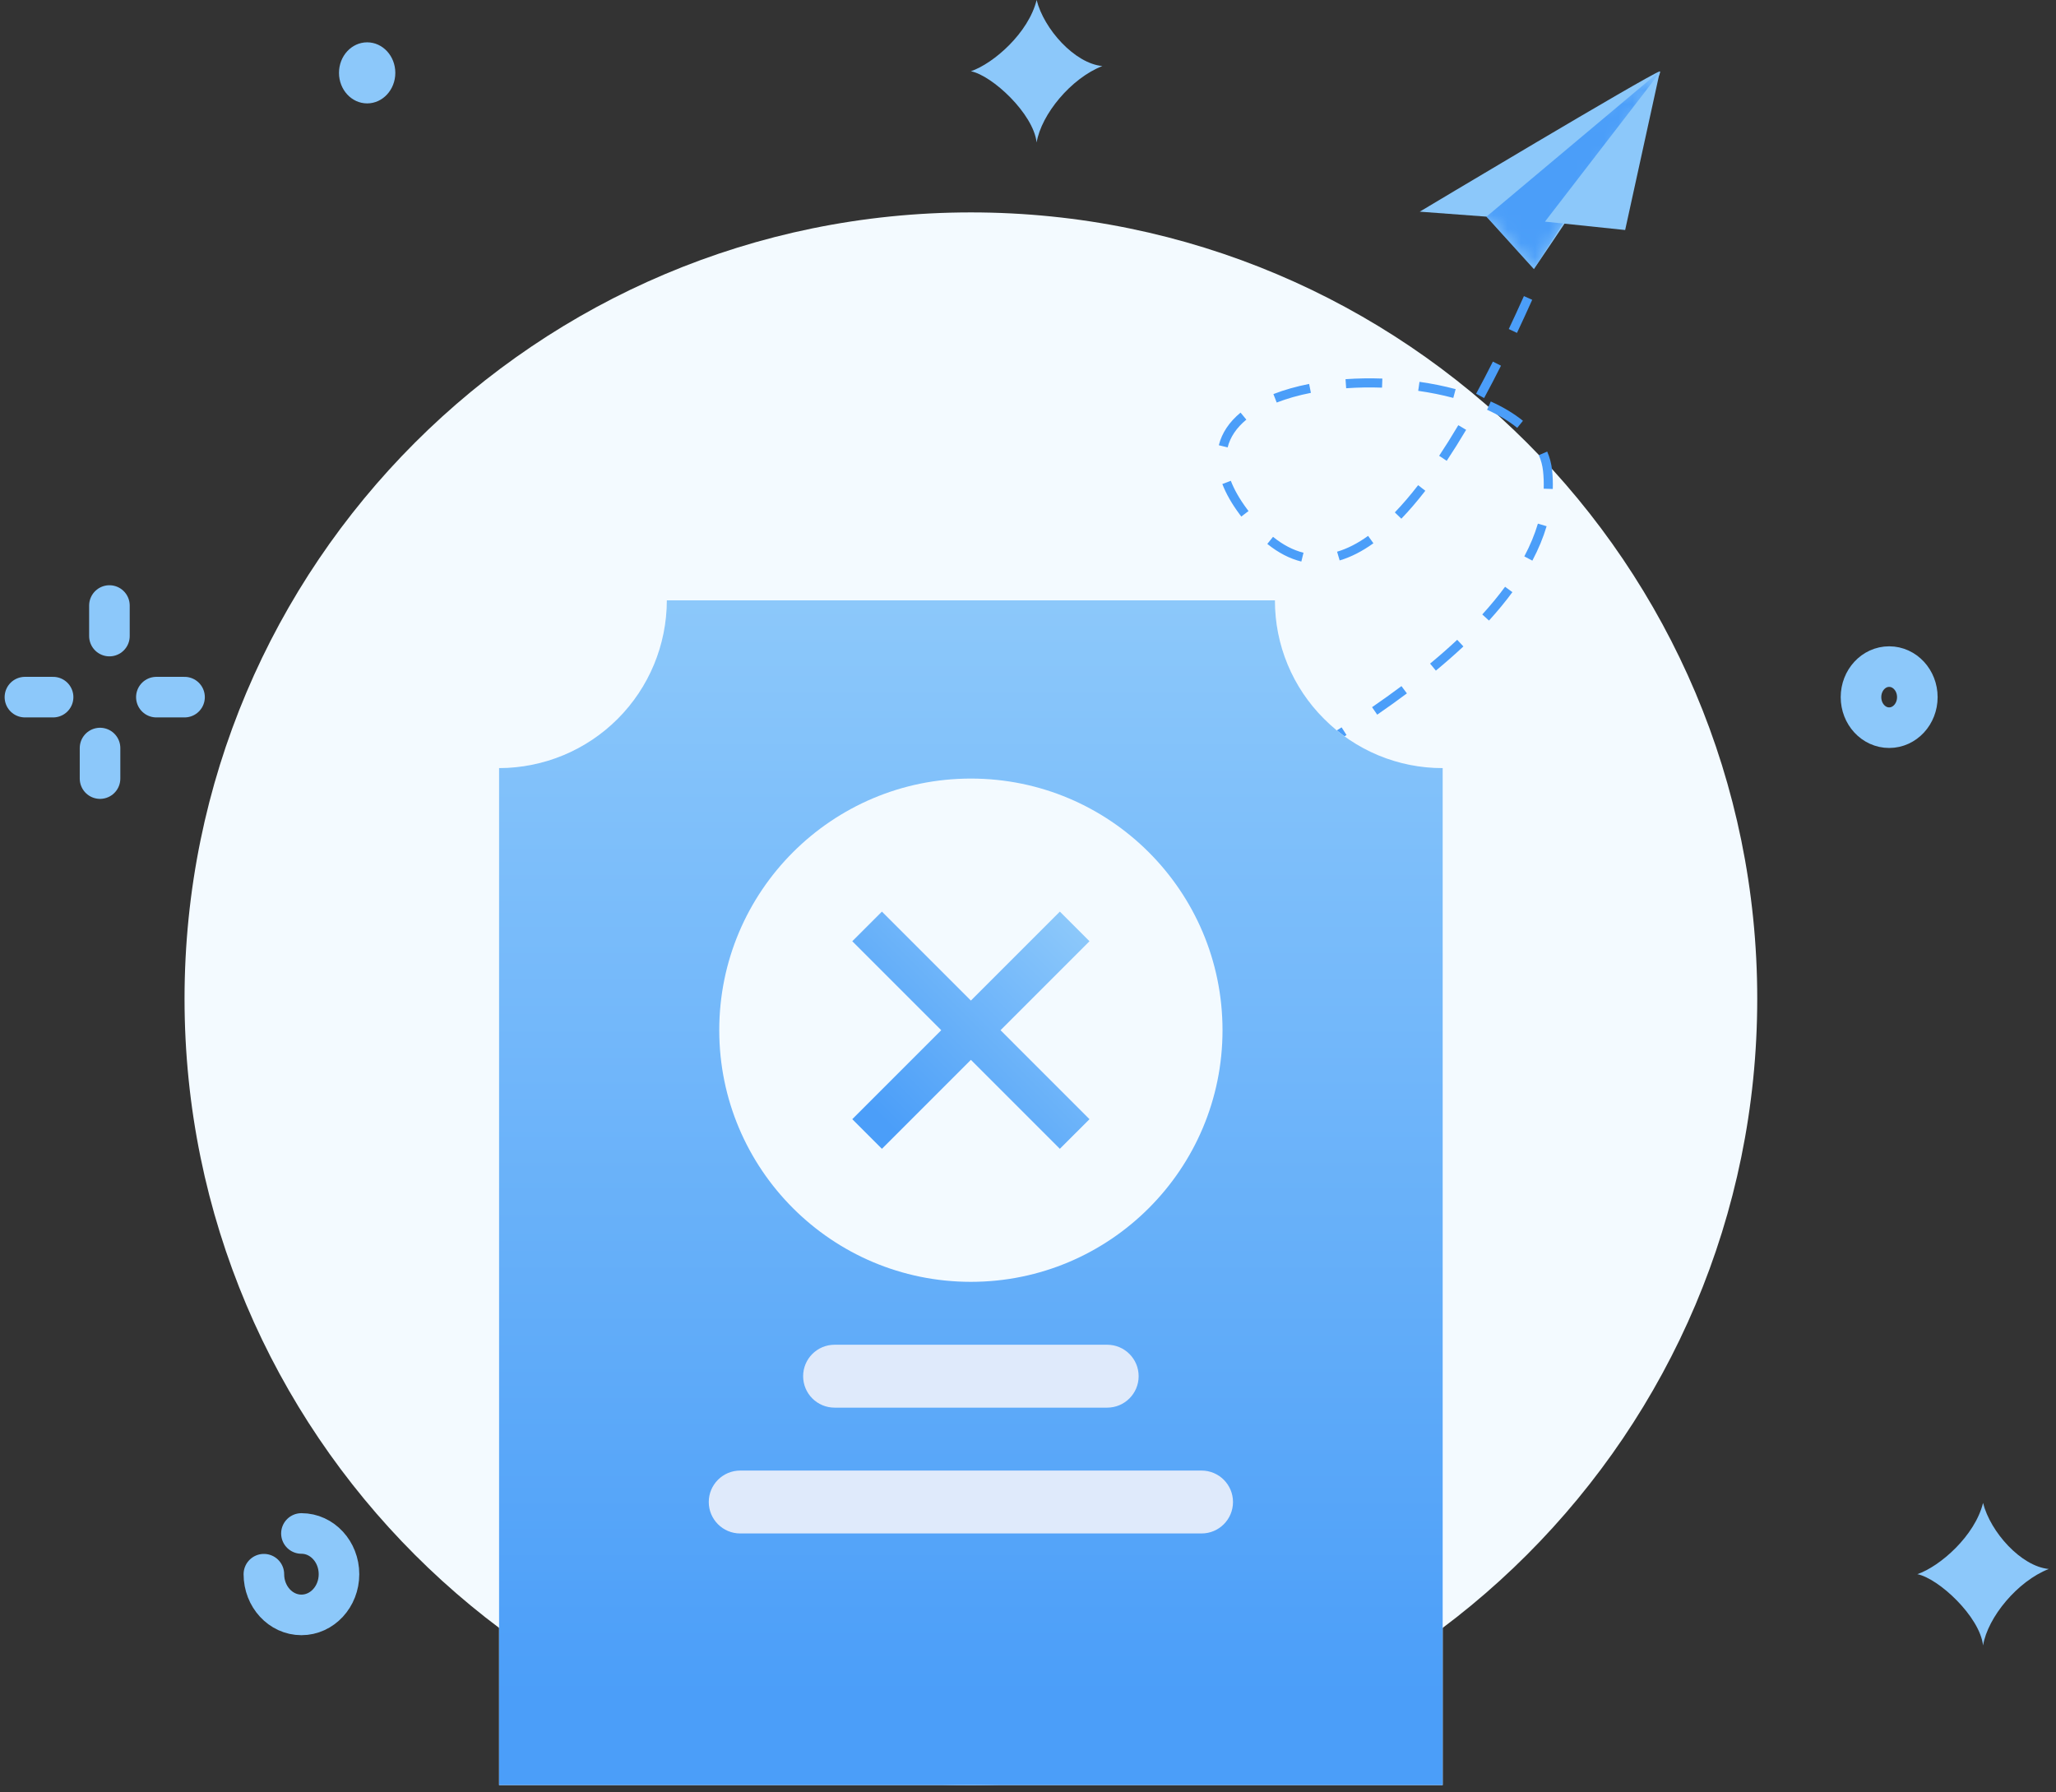 <svg width="148" height="129" viewBox="0 0 148 129" fill="none" xmlns="http://www.w3.org/2000/svg">
<rect x="0" y="0" width="148" height="129" fill="#333333" stroke="none"/>
<path d="M69.889 128.5C101.151 128.5 126.494 103.157 126.494 71.895C126.494 40.633 101.151 15.29 69.889 15.29C38.627 15.29 13.284 40.633 13.284 71.895C13.284 103.157 38.627 128.5 69.889 128.5Z" fill="#F3FAFF"/>
<path fill-rule="evenodd" clip-rule="evenodd" d="M108.608 23.684C108.969 22.921 109.332 22.131 109.698 21.314L110.295 21.581C109.927 22.402 109.562 23.196 109.199 23.964L108.608 23.684ZM106.258 28.341C106.657 27.606 107.059 26.836 107.464 26.03L108.048 26.324C107.64 27.135 107.235 27.912 106.833 28.653L106.258 28.341ZM104.976 30.607C104.511 31.391 104.051 32.125 103.596 32.81L104.141 33.172C104.602 32.478 105.068 31.734 105.539 30.941L104.976 30.607ZM100.405 36.885C100.956 36.313 101.516 35.66 102.084 34.926L102.601 35.327C102.019 36.078 101.444 36.749 100.875 37.339L100.405 36.885ZM98.483 38.575C97.719 39.123 96.974 39.502 96.25 39.714L96.434 40.342C97.233 40.108 98.043 39.696 98.864 39.107L98.483 38.575ZM91.638 38.644C92.357 39.224 93.088 39.604 93.832 39.788L93.676 40.423C92.835 40.215 92.018 39.791 91.227 39.154L91.638 38.644ZM89.874 36.787C89.834 36.734 89.793 36.68 89.753 36.626C89.227 35.917 88.844 35.244 88.6 34.609L87.99 34.843C88.256 35.537 88.668 36.261 89.228 37.016C89.27 37.072 89.312 37.128 89.355 37.184L89.874 36.787ZM89.718 30.206C89.011 30.79 88.556 31.46 88.371 32.207L87.736 32.05C87.957 31.158 88.492 30.37 89.301 29.702L89.718 30.206ZM91.903 28.977C92.639 28.69 93.466 28.456 94.364 28.279L94.237 27.637C93.303 27.821 92.439 28.066 91.665 28.368L91.903 28.977ZM99.485 27.905C98.615 27.874 97.748 27.888 96.903 27.948L96.857 27.295C97.725 27.234 98.615 27.219 99.508 27.251L99.485 27.905ZM102.089 28.134C102.965 28.259 103.814 28.43 104.615 28.644L104.784 28.012C103.957 27.791 103.083 27.615 102.181 27.486L102.089 28.134ZM109.216 30.8C108.618 30.313 107.888 29.876 107.046 29.496L107.314 28.9C108.206 29.302 108.984 29.768 109.629 30.292L109.216 30.8ZM110.774 32.764C110.932 33.131 111.033 33.513 111.076 33.91C111.121 34.331 111.136 34.753 111.122 35.178L111.776 35.199C111.791 34.744 111.774 34.291 111.726 33.841C111.676 33.378 111.559 32.932 111.375 32.506L110.774 32.764ZM109.727 40.051C110.148 39.257 110.474 38.471 110.705 37.694L111.332 37.88C111.088 38.7 110.746 39.526 110.305 40.358L109.727 40.051ZM108.342 42.238C107.858 42.897 107.311 43.561 106.701 44.231L107.184 44.672C107.809 43.985 108.371 43.303 108.869 42.625L108.342 42.238ZM102.944 47.77C103.638 47.196 104.289 46.624 104.895 46.056L105.342 46.534C104.726 47.111 104.066 47.691 103.361 48.274L102.944 47.77ZM100.883 49.39C100.211 49.893 99.505 50.398 98.767 50.906L99.138 51.445C99.883 50.932 100.595 50.422 101.275 49.913L100.883 49.39ZM95.212 53.215C95.676 52.929 96.131 52.644 96.575 52.359L96.928 52.91C96.48 53.197 96.022 53.484 95.554 53.772L95.212 53.215Z" fill="#4B9EF9"/>
<path fill-rule="evenodd" clip-rule="evenodd" d="M119.459 5.143C118.664 5.386 102.199 15.237 102.199 15.237L107.004 15.595L110.418 19.369C110.418 19.369 120.254 4.9 119.459 5.143Z" fill="#8CC8FA"/>
<mask id="mask0_6783_18663" style="mask-type:luminance" maskUnits="userSpaceOnUse" x="102" y="5" width="18" height="15">
<path fill-rule="evenodd" clip-rule="evenodd" d="M119.459 5.143C118.664 5.386 102.199 15.237 102.199 15.237L107.004 15.595L110.418 19.369C110.418 19.369 120.254 4.9 119.459 5.143Z" fill="white"/>
</mask>
<g mask="url(#mask0_6783_18663)">
<path fill-rule="evenodd" clip-rule="evenodd" d="M107.004 15.595L119.459 5.143L110.419 19.369L107.004 15.595Z" fill="#4B9EF9"/>
</g>
<path fill-rule="evenodd" clip-rule="evenodd" d="M116.986 16.558L111.213 15.954L119.465 5.245L116.986 16.558Z" fill="#8CC8FA"/>
<path d="M103.851 128.5H35.925V55.291C39.127 55.287 42.196 54.014 44.46 51.75C46.724 49.486 47.997 46.417 48.001 43.215H91.776C91.772 44.801 92.083 46.372 92.691 47.837C93.299 49.302 94.191 50.632 95.316 51.75C96.434 52.875 97.764 53.767 99.229 54.375C100.694 54.983 102.265 55.294 103.851 55.291V128.5Z" fill="white"/>
<path d="M103.851 128.5H35.925V55.291C39.127 55.287 42.196 54.014 44.46 51.75C46.724 49.486 47.997 46.417 48.001 43.215H91.776C91.772 44.801 92.083 46.372 92.691 47.837C93.299 49.302 94.191 50.632 95.316 51.75C96.434 52.875 97.764 53.767 99.229 54.375C100.694 54.983 102.265 55.294 103.851 55.291V128.5Z" fill="url(#paint0_linear_6783_18663)"/>
<path d="M69.888 92.273C79.892 92.273 88.002 84.163 88.002 74.159C88.002 64.155 79.892 56.045 69.888 56.045C59.885 56.045 51.775 64.155 51.775 74.159C51.775 84.163 59.885 92.273 69.888 92.273Z" fill="#F3FAFF"/>
<path d="M76.293 82.698L69.889 76.294L63.485 82.698L61.35 80.564L67.754 74.159L61.35 67.755L63.485 65.621L69.889 72.025L76.293 65.621L78.428 67.755L72.024 74.159L78.428 80.564L76.293 82.698Z" fill="white"/>
<path d="M76.293 82.698L69.889 76.294L63.485 82.698L61.35 80.564L67.754 74.159L61.35 67.755L63.485 65.621L69.889 72.025L76.293 65.621L78.428 67.755L72.024 74.159L78.428 80.564L76.293 82.698Z" fill="url(#paint1_linear_6783_18663)"/>
<path d="M79.7 96.801H60.077C58.827 96.801 57.813 97.815 57.813 99.065C57.813 100.316 58.827 101.329 60.077 101.329H79.7C80.951 101.329 81.965 100.316 81.965 99.065C81.965 97.815 80.951 96.801 79.7 96.801Z" fill="#DFEAFB"/>
<path d="M86.493 105.858H53.285C52.034 105.858 51.02 106.872 51.02 108.122C51.02 109.373 52.034 110.386 53.285 110.386H86.493C87.743 110.386 88.757 109.373 88.757 108.122C88.757 106.872 87.743 105.858 86.493 105.858Z" fill="#DFEAFB"/>
<path d="M7.877 43.589V45.787" stroke="#8CC8FA" stroke-width="2.921" stroke-linecap="round"/>
<path d="M1.794 50.183H3.822" stroke="#8CC8FA" stroke-width="2.921" stroke-linecap="round"/>
<path d="M7.201 56.046V53.848" stroke="#8CC8FA" stroke-width="2.921" stroke-linecap="round"/>
<path d="M13.284 50.183H11.256" stroke="#8CC8FA" stroke-width="2.921" stroke-linecap="round"/>
<path d="M21.698 110.386C23.191 110.386 24.402 111.699 24.402 113.318C24.402 114.936 23.191 116.248 21.698 116.248C20.205 116.248 18.995 114.936 18.995 113.318" stroke="#8CC8FA" stroke-width="2.921" stroke-linecap="round"/>
<path fill-rule="evenodd" clip-rule="evenodd" d="M69.889 5.129C71.528 4.567 74.039 2.367 74.621 0C75.147 2.093 77.357 4.567 79.352 4.755C77.107 5.628 74.961 8.222 74.621 10.258C74.389 8.182 71.421 5.431 69.889 5.129Z" fill="#8CC8FA"/>
<path fill-rule="evenodd" clip-rule="evenodd" d="M138.018 113.317C139.656 112.755 142.167 110.555 142.749 108.188C143.276 110.281 145.486 112.755 147.48 112.943C145.235 113.817 143.089 116.41 142.749 118.447C142.517 116.37 139.549 113.62 138.018 113.317Z" fill="#8CC8FA"/>
<path fill-rule="evenodd" clip-rule="evenodd" d="M138.018 50.184C138.018 51.398 137.11 52.382 135.991 52.382C134.87 52.382 133.963 51.398 133.963 50.184C133.963 48.969 134.87 47.985 135.991 47.985C137.11 47.985 138.018 48.969 138.018 50.184Z" stroke="#8CC8FA" stroke-width="2.921" stroke-linecap="round"/>
<path fill-rule="evenodd" clip-rule="evenodd" d="M28.457 5.245C28.457 6.459 27.549 7.443 26.43 7.443C25.309 7.443 24.402 6.459 24.402 5.245C24.402 4.03 25.309 3.047 26.43 3.047C27.549 3.047 28.457 4.03 28.457 5.245Z" fill="#8CC8FA"/>
<defs>
<linearGradient id="paint0_linear_6783_18663" x1="69.888" y1="43.215" x2="69.888" y2="128.5" gradientUnits="userSpaceOnUse">
<stop stop-color="#8CC8FA"/>
<stop offset="0.927" stop-color="#4B9EF9"/>
</linearGradient>
<linearGradient id="paint1_linear_6783_18663" x1="77.361" y1="66.688" x2="62.418" y2="81.631" gradientUnits="userSpaceOnUse">
<stop stop-color="#8CC8FA"/>
<stop offset="0.927" stop-color="#4B9EF9"/>
</linearGradient>
</defs>
</svg>
